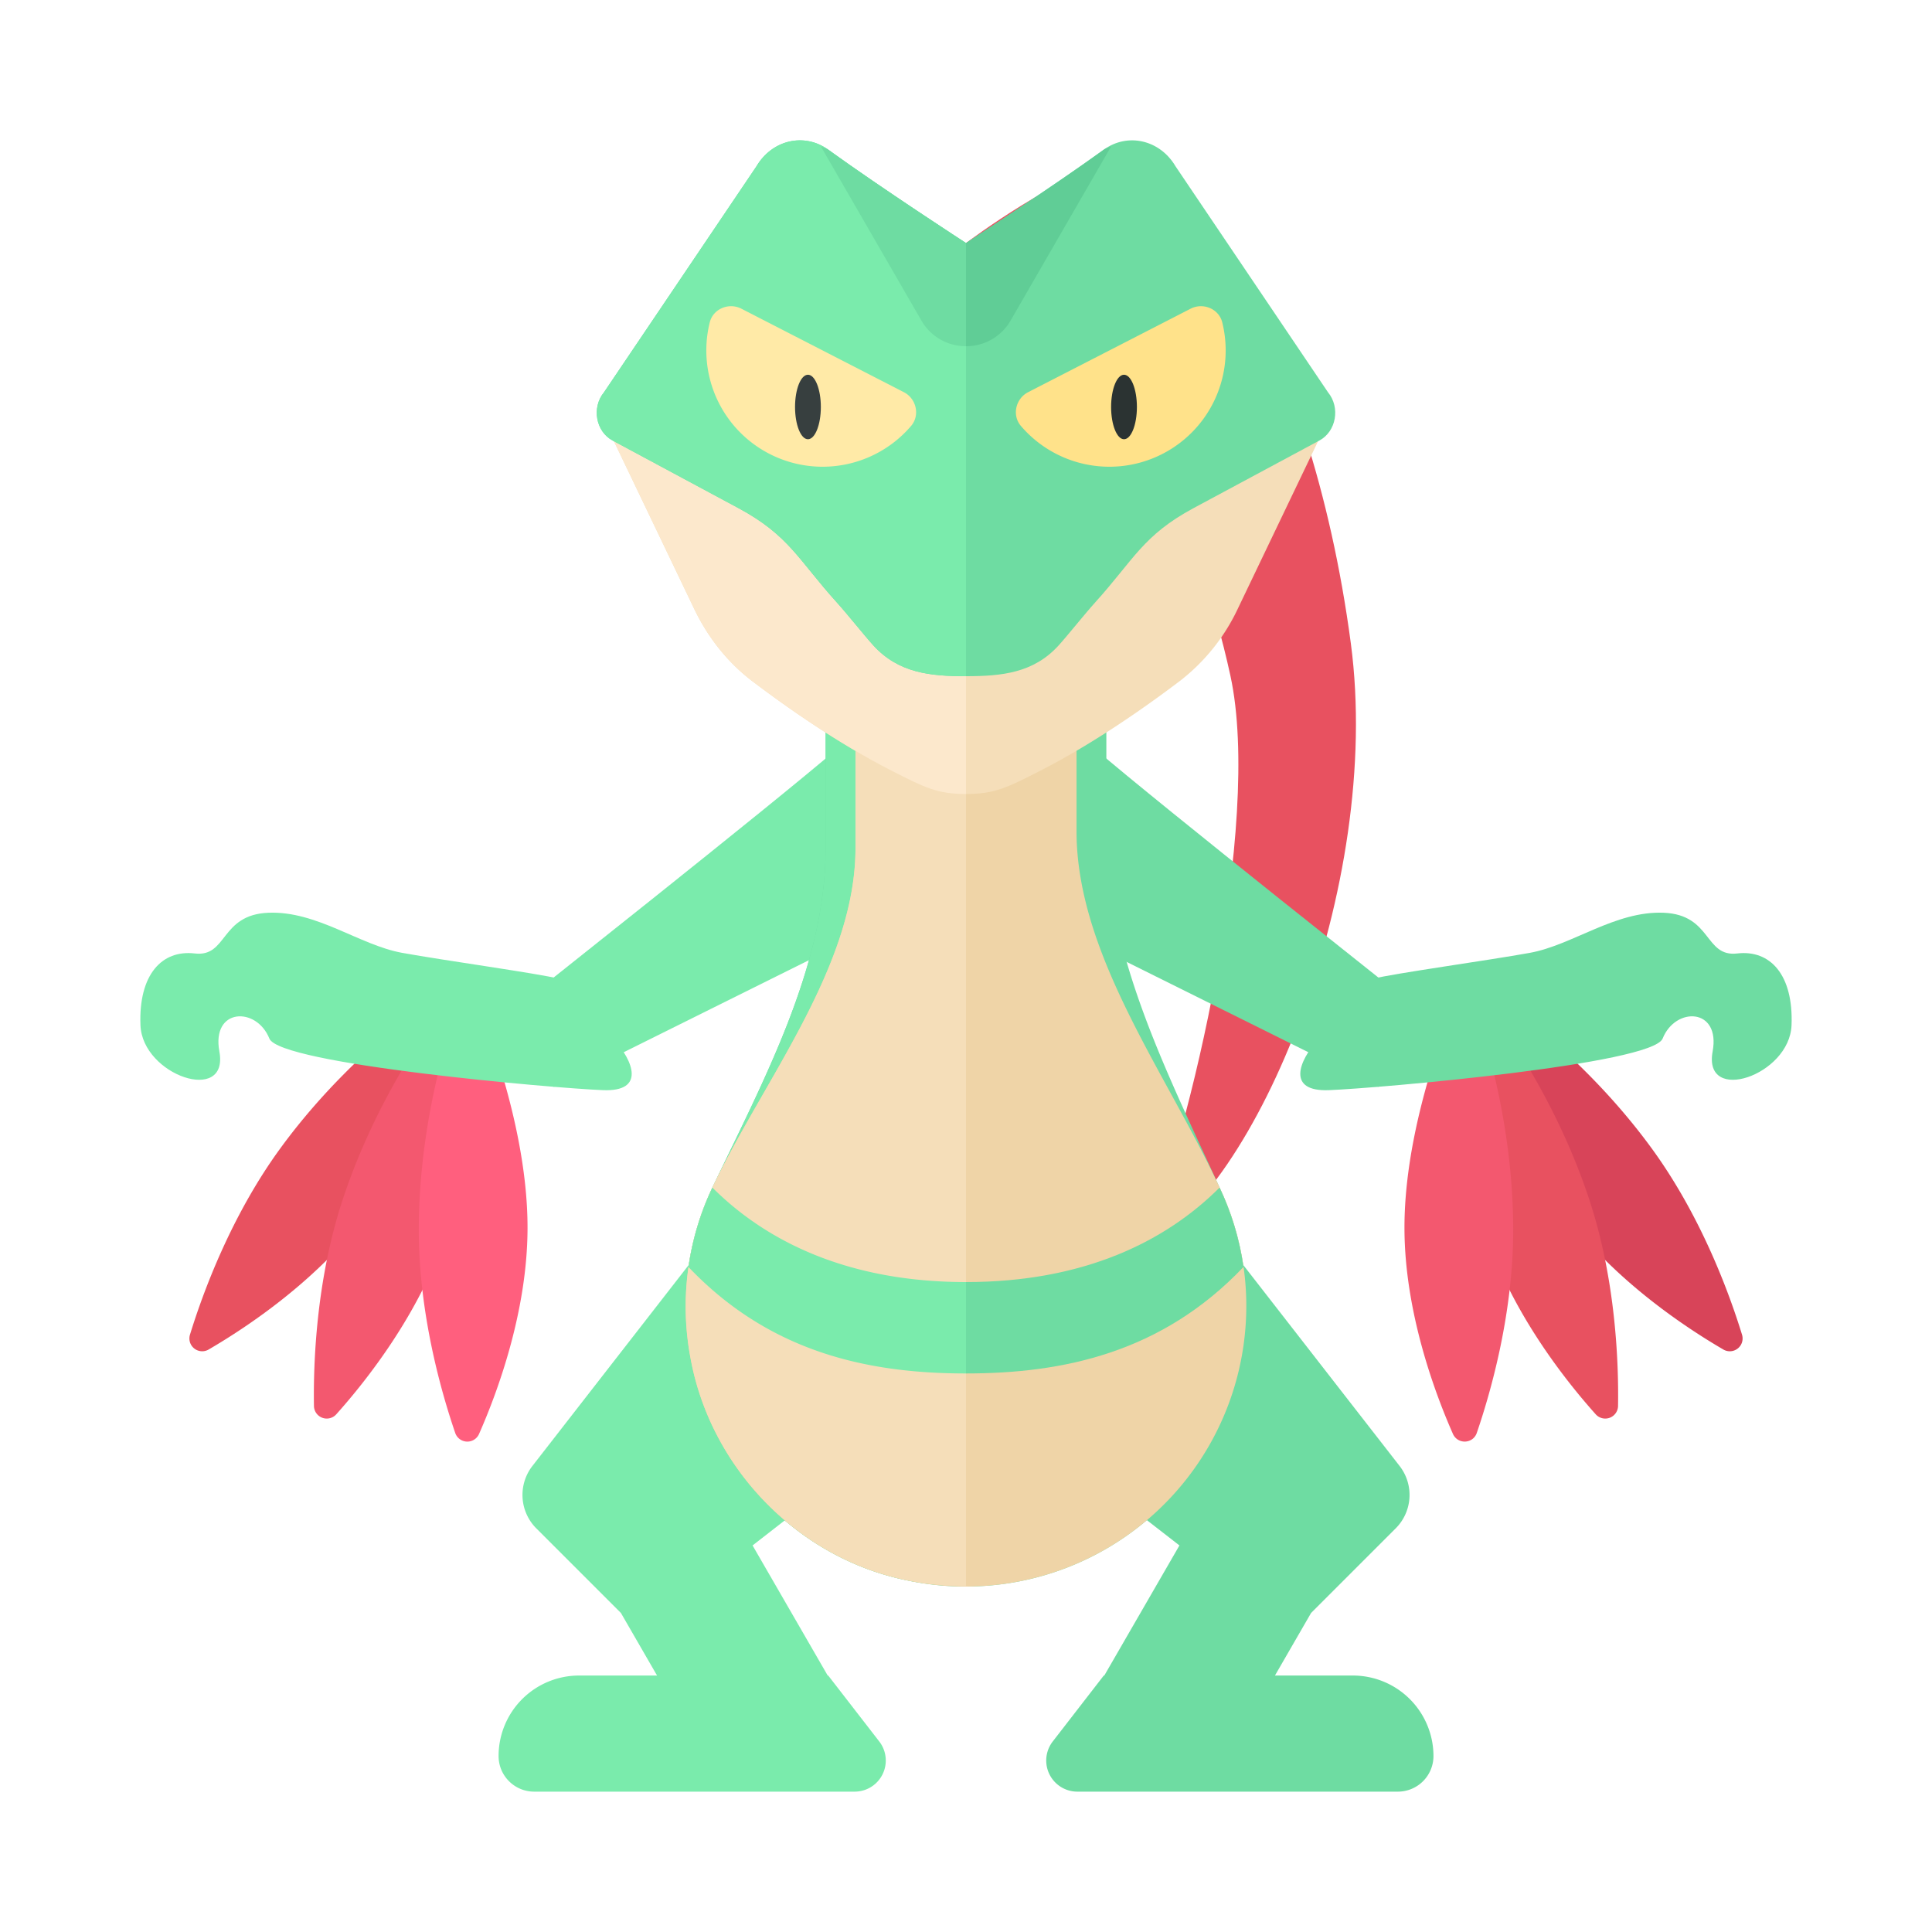 <svg xmlns="http://www.w3.org/2000/svg" width="100%" height="100%" viewBox="-2.72 -2.72 37.44 37.44"><path fill="#6EDCA2" d="M23.498 29.75h-1.511l.7-1.212 1.64-1.64a.915.915 0 00.075-1.21L21 21.315a.916.916 0 00-1.371-.085l-2.419 2.419a.916.916 0 00.085 1.371l2.841 2.209-1.456 2.521h-.01l-.99 1.279a.603.603 0 00.478.971h6.211a.69.69 0 00.69-.69 1.562 1.562 0 00-1.561-1.56z"/><path fill="#7AEBAC" d="M14.704 25.02a.916.916 0 00.085-1.371L12.37 21.23a.916.916 0 00-1.371.085l-3.401 4.373a.916.916 0 00.075 1.21l1.64 1.64.7 1.212H8.502a1.56 1.56 0 00-1.56 1.56c0 .381.309.69.69.69h6.211a.603.603 0 00.477-.971l-.99-1.279h-.01l-1.456-2.521 2.84-2.209z"/><path fill="#E85160" d="M6.314 16.182s-.53 2.721-1.893 4.584c-.954 1.304-2.345 2.227-3.094 2.664a.248.248 0 01-.365-.287c.246-.8.794-2.303 1.759-3.621 1.569-2.146 3.593-3.34 3.593-3.34z"/><path fill="#D84459" d="M25.686 16.182s.53 2.721 1.893 4.584c.954 1.304 2.345 2.227 3.094 2.664a.248.248 0 00.365-.287c-.246-.8-.794-2.303-1.759-3.621-1.569-2.146-3.593-3.34-3.593-3.34z"/><path fill="#E85160" d="M25.696 16.25s-.337 2.752.384 4.945c.504 1.535 1.542 2.843 2.12 3.489a.248.248 0 00.436-.16c.013-.837-.044-2.436-.554-3.987-.831-2.527-2.386-4.287-2.386-4.287z"/><path fill="#F3586F" d="M25.66 16.27s-1.171 2.513-1.163 4.821c.005 1.616.588 3.18.938 3.974.092.21.39.199.464-.018.271-.792.711-2.33.705-3.963-.009-2.659-.944-4.814-.944-4.814zm-19.356-.02s.337 2.752-.384 4.945c-.504 1.535-1.542 2.843-2.12 3.489a.248.248 0 01-.436-.16c-.013-.837.044-2.436.554-3.987.831-2.527 2.386-4.287 2.386-4.287z"/><path fill="#FF5F7E" d="M6.34 16.27s1.171 2.513 1.163 4.821c-.005 1.616-.588 3.18-.938 3.974a.248.248 0 01-.464-.018c-.271-.792-.711-2.33-.705-3.963.009-2.659.944-4.814.944-4.814z"/><path fill="#E85160" d="M16 1.99S17.917.542 19 .417s3.664 3.351 4.458 9.333c.625 4.708-1.833 10.625-4.042 11.708.917-2.167 2.333-8.208 1.708-11.083C19.822 4.381 16 1.99 16 1.99z"/><path fill="#7AEBAC" d="M13.5 11.792c-1.219 1.053-6.264 5.044-6.264 5.044l.776 1.508 5.488-2.727v-3.825z"/><path fill="#6EDCA2" d="M18.72 13.389v-3.222h-5.44v3.549c0 2.296-1.209 4.505-2.195 6.579a5.383 5.383 0 00-.423 3.311c.388 2.118 2.066 3.857 4.174 4.295a5.438 5.438 0 006.595-5.31 5.33 5.33 0 00-.474-2.204c-1.004-2.219-2.237-4.564-2.237-6.998z"/><path fill="#7AEBAC" d="M13.28 10.167v3.549c0 2.296-1.209 4.505-2.195 6.579a5.383 5.383 0 00-.423 3.311c.388 2.118 2.066 3.857 4.174 4.295.395.082.783.115 1.164.115V10.167h-2.72z"/><path fill="#6EDCA2" d="M18.5 11.792c1.219 1.053 6.264 5.044 6.264 5.044l-.776 1.508-5.488-2.728v-3.824z"/><path fill="#6EDCA2" d="M22.833 17.41c-.397.441-.615 1.027.198.996.957-.037 6.269-.501 6.469-1 .25-.625 1.125-.594.969.25-.191 1.03 1.492.468 1.529-.509.038-.977-.413-1.465-1.052-1.39-.639.075-.488-.751-1.427-.789-.939-.038-1.765.627-2.592.777-.826.15-2.615.395-3.052.504-.667.168-.704.786-1.042 1.161z"/><path fill="#EFD4A7" d="M18.142 13.389v-3.222h-4.283v3.549c0 2.296-1.787 4.505-2.773 6.579a5.383 5.383 0 00-.423 3.311c.388 2.118 2.066 3.857 4.174 4.295a5.438 5.438 0 006.595-5.31 5.33 5.33 0 00-.474-2.204c-1.005-2.219-2.816-4.564-2.816-6.998z"/><path fill="#F5DEB9" d="M16 10.167v17.848c-.38 0-.769-.033-1.164-.115-2.108-.438-3.786-2.177-4.174-4.295a5.383 5.383 0 01.423-3.311c.986-2.074 2.773-4.283 2.773-6.579v-3.549H16z"/><path fill="#7AEBAC" d="M16 22.125v1.771c-1.875 0-3.792-.396-5.378-2.063a5.323 5.323 0 01.463-1.539c1.04 1.039 2.623 1.831 4.915 1.831z"/><path fill="#6EDCA2" d="M20.914 20.294c.227.478.386.995.463 1.539-1.585 1.667-3.502 2.063-5.377 2.063v-1.771c2.292 0 3.875-.792 4.914-1.831z"/><path fill="#F5DEB9" d="M16 6.347L9 5.46l1.733 3.619c.268.56.652 1.041 1.127 1.402.651.494 1.658 1.205 2.702 1.736.625.318.875.45 1.438.45.562 0 .812-.132 1.437-.45 1.043-.532 2.05-1.242 2.702-1.736a3.824 3.824 0 001.127-1.402L23 5.46l-7 .887z"/><path fill="#FCE8CC" d="M16 6.347L9 5.46l1.733 3.619c.268.56.652 1.041 1.127 1.402.651.494 1.658 1.205 2.702 1.736.625.318.875.45 1.438.45v-6.32z"/><path fill="#6EDCA2" d="M23.015 4.882L20.06.502c-.302-.512-.926-.657-1.391-.321C17.634.93 16 1.99 16 1.99S14.366.93 13.331.181c-.465-.336-1.089-.191-1.391.321l-2.955 4.38c-.243.295-.159.761.167.935l2.435 1.308c.985.529 1.163 1.004 1.913 1.833.198.219.547.657.708.833.485.53 1.095.593 1.792.593s1.307-.063 1.792-.593c.161-.176.51-.614.708-.833.75-.829.928-1.304 1.913-1.833l2.435-1.308c.326-.174.41-.64.167-.935z"/><path fill="#7AEBAC" d="M9.167 17.41c.397.441.615 1.027-.198.996-.957-.037-6.269-.501-6.469-1-.25-.625-1.125-.594-.969.25.191 1.03-1.492.468-1.529-.509-.038-.977.413-1.465 1.052-1.39.639.075.488-.751 1.427-.789.939-.038 1.765.627 2.592.777.826.15 2.615.395 3.052.504.667.168.704.786 1.042 1.161zM13.331.181c-.465-.336-1.089-.191-1.391.321l-2.955 4.38c-.243.295-.159.761.167.935l2.435 1.308c.985.529 1.163 1.004 1.913 1.833.198.219.547.657.708.833.485.53 1.095.593 1.792.593V1.99S14.366.93 13.331.181z"/><path fill="#FFE28A" d="M20.353 3.262c.242-.124.548.002.613.266a2.254 2.254 0 01-3.903 2.005c-.176-.207-.1-.529.141-.653l3.149-1.618z"/><path fill="#FFEAA7" d="M11.647 3.262c-.242-.124-.548.002-.613.266a2.254 2.254 0 003.903 2.005c.176-.207.1-.529-.141-.653l-3.149-1.618z"/><ellipse cx="12.937" cy="5.167" fill="#373F3F" rx=".25" ry=".625"/><ellipse cx="19.062" cy="5.167" fill="#2B3332" rx=".25" ry=".625"/><path fill="#6EDCA2" d="M13.331.181c-.045-.032-.096-.039-.143-.063l1.946 3.371a.99.99 0 00.866.5V1.99S14.366.93 13.331.181z"/><path fill="#60CD96" d="M18.669.181C17.634.93 16 1.99 16 1.99v1.999a.99.99 0 00.866-.5L18.812.118c-.047.024-.098.031-.143.063z"/></svg>